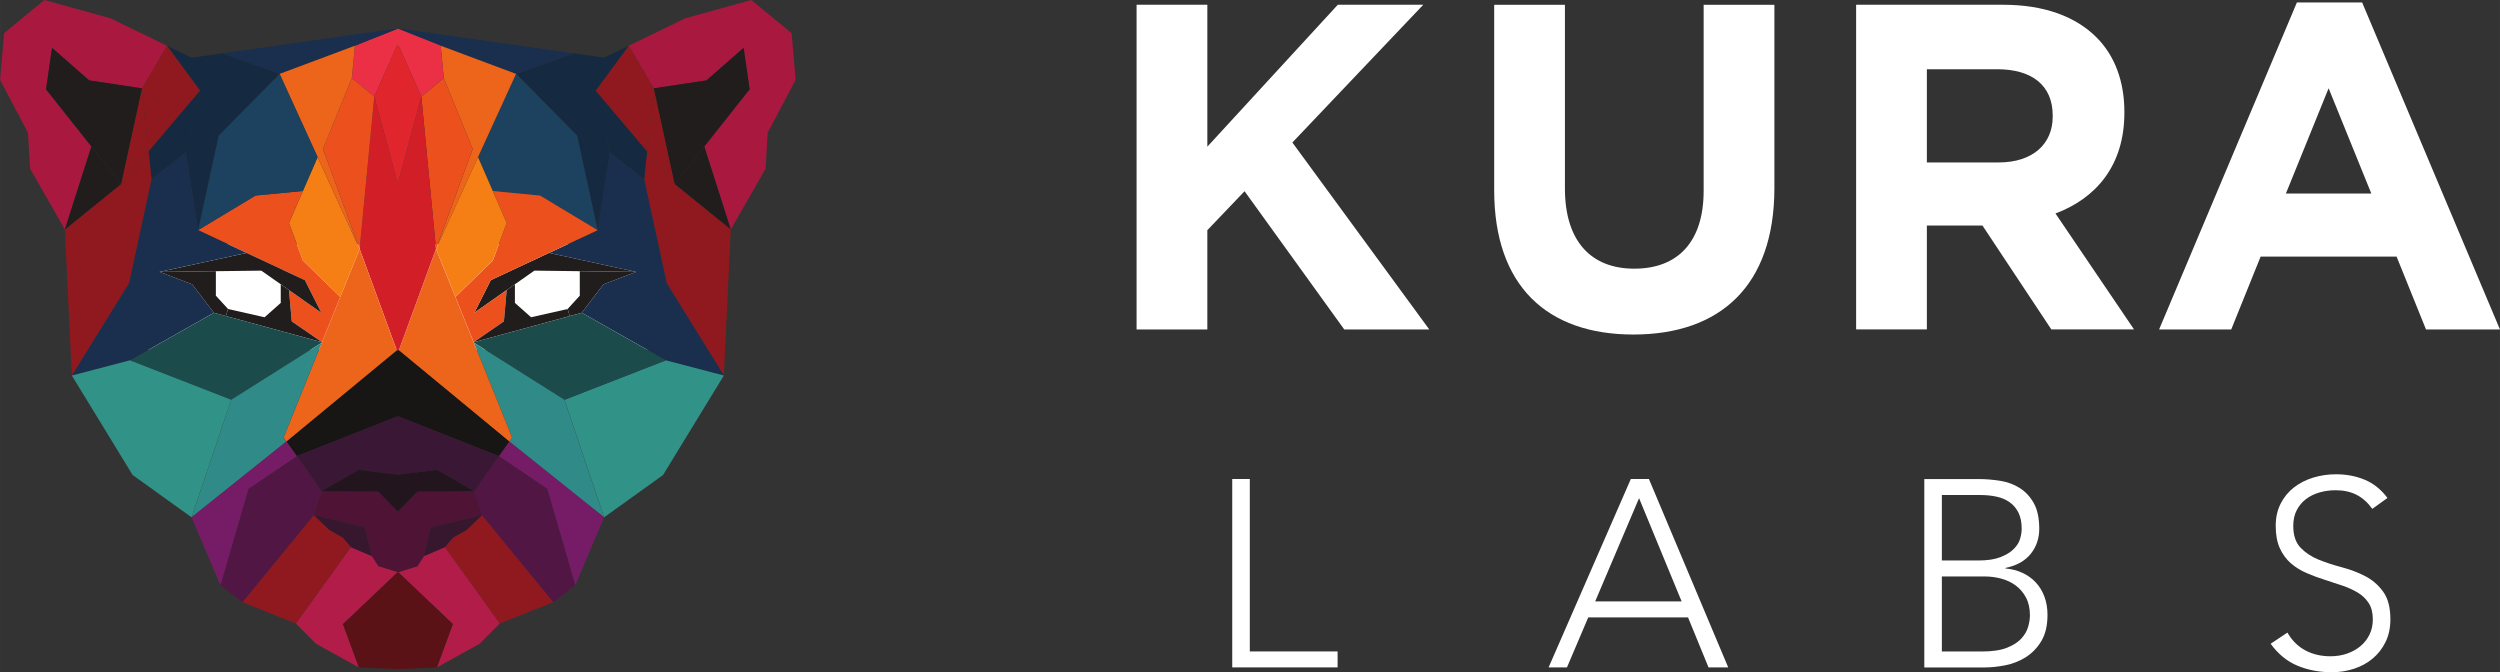 <?xml version="1.0" encoding="UTF-8" standalone="no"?>
<!-- Created with Inkscape (http://www.inkscape.org/) -->

<svg
   xmlns:dc="http://purl.org/dc/elements/1.1/"
   xmlns:cc="http://creativecommons.org/ns#"
   xmlns:rdf="http://www.w3.org/1999/02/22-rdf-syntax-ns#"
   xmlns:svg="http://www.w3.org/2000/svg"
   xmlns="http://www.w3.org/2000/svg"
   xmlns:sodipodi="http://sodipodi.sourceforge.net/DTD/sodipodi-0.dtd"
   xmlns:inkscape="http://www.inkscape.org/namespaces/inkscape"
   width="92.604mm"
   height="24.901mm"
   viewBox="0 0 328.125 88.233"
   id="svg6482"
   version="1.1"
   inkscape:version="0.92.4 (f8dce91, 2019-08-02)"
   inkscape:export-filename="kuralabs-imagotype.png"
   inkscape:export-xdpi="269.79541"
   inkscape:export-ydpi="269.79541"
   sodipodi:docname="kuralabs-imagotype.svg">
  <rect x="0" y="0" width="328.125" height="88.233" fill="#333333" stroke="none"/>
  <defs
     id="defs6484">
    <clipPath
       clipPathUnits="userSpaceOnUse"
       id="clipPath5558">
      <path
         d="M 0,595.276 H 841.89 V 0 H 0 Z"
         id="path5560"
         inkscape:connector-curvature="0" />
    </clipPath>
  </defs>
  <sodipodi:namedview
     id="base"
     pagecolor="#e1ffe1"
     bordercolor="#666666"
     borderopacity="1.0"
     inkscape:pageopacity="0.64705882"
     inkscape:pageshadow="2"
     inkscape:zoom="4.9542859"
     inkscape:cx="175"
     inkscape:cy="57.636207"
     inkscape:document-units="px"
     inkscape:current-layer="layer1"
     showgrid="false"
     fit-margin-top="0"
     fit-margin-left="0"
     fit-margin-right="0"
     fit-margin-bottom="0"
     borderlayer="true"
     inkscape:showpageshadow="false"
     inkscape:window-width="1920"
     inkscape:window-height="1016"
     inkscape:window-x="0"
     inkscape:window-y="27"
     inkscape:window-maximized="1" />
  <g
     inkscape:label="Layer 1"
     inkscape:groupmode="layer"
     id="layer1"
     transform="translate(-63.91,-425.036)">
    <rect
       id="rect150"
       width="66.278"
       height="13.866"
       x="82.989"
       y="457.076"
       style="fill:#ffffff;stroke-width:0.886" />
    <g
       id="g5302"
       transform="matrix(1.181,0,0,-1.181,167.81,429.389)">
      <path
         d="m 0,0 0.443,-5.195 -3.107,-5.877 -0.227,-3.992 -3.87,-6.753 -2.946,9.221 v 0.003 l 5.04,6.357 -0.667,4.603 -4.126,-3.615 -5.864,-0.882 -2.777,4.737 6.293,3.051 7.334,2.026 z"
         style="fill:#a9183f;fill-opacity:1;fill-rule:nonzero;stroke:none"
         id="path5304"
         inkscape:connector-curvature="0" />
    </g>
    <g
       id="g5306"
       transform="matrix(1.181,0,0,-1.181,161.508,431.318)">
      <path
         d="m 0,0 0.667,-4.603 -5.04,-6.357 v -0.003 l -3.3,-4.167 -2.317,10.633 5.864,0.882 z"
         style="fill:#201d1c;fill-opacity:1;fill-rule:nonzero;stroke:none"
         id="path5308"
         inkscape:connector-curvature="0" />
    </g>
    <g
       id="g5310"
       transform="matrix(1.181,0,0,-1.181,156.342,444.27)">
      <path
         d="M 0,0 2.946,-9.221 -3.3,-4.167 Z"
         style="fill:#201d1c;fill-opacity:1;fill-rule:nonzero;stroke:none"
         id="path5312"
         inkscape:connector-curvature="0" />
    </g>
    <g
       id="g5314"
       transform="matrix(1.181,0,0,-1.181,159.823,455.164)">
      <path
         d="M 0,0 -0.77,-16.217 -7.126,-5.961 -9.627,5.588 -9.303,8.667 -6.246,5.055 Z"
         style="fill:#90191f;fill-opacity:1;fill-rule:nonzero;stroke:none"
         id="path5316"
         inkscape:connector-curvature="0" />
    </g>
    <g
       id="g5318"
       transform="matrix(1.181,0,0,-1.181,151.404,462.207)">
      <path
         d="m 0,0 6.356,-10.256 -6.447,1.69 -9.343,5.281 2.416,3.158 3.624,1.383 -9.67,2.11 5.397,2.524 1.359,8.654 3.807,-2.995 z"
         style="fill:#192f4d;fill-opacity:1;fill-rule:nonzero;stroke:none"
         id="path5320"
         inkscape:connector-curvature="0" />
    </g>
    <g
       id="g5322"
       transform="matrix(1.181,0,0,-1.181,158.914,474.324)">
      <path
         d="m 0,0 -6.757,-11.057 -6.547,-4.702 -4.406,13.064 11.263,4.384 z"
         style="fill:#319288;fill-opacity:1;fill-rule:nonzero;stroke:none"
         id="path5324"
         inkscape:connector-curvature="0" />
    </g>
    <g
       id="g5326"
       transform="matrix(1.181,0,0,-1.181,149.706,436.631)">
      <path
         d="m 0,0 2.317,-10.633 -3.056,3.612 z"
         style="fill:#90191f;fill-opacity:1;fill-rule:nonzero;stroke:none"
         id="path5328"
         inkscape:connector-curvature="0" />
    </g>
    <g
       id="g5330"
       transform="matrix(1.181,0,0,-1.181,151.297,472.328)">
      <path
         d="m 0,0 -11.263,-4.385 -10.07,6.351 -0.017,0.041 10.68,2.913 1.327,0.362 z"
         style="fill:#1c4b4c;fill-opacity:1;fill-rule:nonzero;stroke:none"
         id="path5332"
         inkscape:connector-curvature="0" />
    </g>
    <g
       id="g5334"
       transform="matrix(1.181,0,0,-1.181,146.426,431.035)">
      <path
         d="M 0,0 2.776,-4.737 2.037,-11.758 -3.68,-4.999 Z"
         style="fill:#90191f;fill-opacity:1;fill-rule:nonzero;stroke:none"
         id="path5336"
         inkscape:connector-curvature="0" />
    </g>
    <g
       id="g5338"
       transform="matrix(1.181,0,0,-1.181,142.079,436.94)">
      <path
         d="M 0,0 5.717,-6.759 5.393,-9.838 1.586,-6.843 Z"
         style="fill:#152940;fill-opacity:1;fill-rule:nonzero;stroke:none"
         id="path5340"
         inkscape:connector-curvature="0" />
    </g>
    <g
       id="g5342"
       transform="matrix(1.181,0,0,-1.181,147.395,460.723)">
      <path
         d="m 0,0 -3.624,-1.383 -2.416,-3.158 -1.327,-0.361 -0.243,0.779 1.353,1.48 v 2.721 z"
         style="fill:#201d1c;fill-opacity:1;fill-rule:nonzero;stroke:none"
         id="path5344"
         inkscape:connector-curvature="0" />
    </g>
    <g
       id="g5346"
       transform="matrix(1.181,0,0,-1.181,147.395,460.723)">
      <path
         d="m 0,0 -6.257,0.078 -5.047,0.062 -2.16,-1.514 -0.913,-0.642 -3.597,-2.525 1.827,3.622 6.473,3.029 h 0.003 z"
         style="fill:#201d1c;fill-opacity:1;fill-rule:nonzero;stroke:none"
         id="path5348"
         inkscape:connector-curvature="0" />
    </g>
    <g
       id="g5350"
       transform="matrix(1.181,0,0,-1.181,146.426,431.035)">
      <path
         d="m 0,0 -3.68,-4.999 1.586,-6.843 -1.359,-8.654 -2.287,10.515 -6.774,6.852 6.401,2.285 3.38,-0.48 z"
         style="fill:#152940;fill-opacity:1;fill-rule:nonzero;stroke:none"
         id="path5352"
         inkscape:connector-curvature="0" />
    </g>
    <g
       id="g5354"
       transform="matrix(1.181,0,0,-1.181,137.991,477.508)">
      <path
         d="M 0,0 4.406,-13.063 -6.131,-4.64 -5.813,-4.201 -10.07,6.351 Z"
         style="fill:#308a88;fill-opacity:1;fill-rule:nonzero;stroke:none"
         id="path5356"
         inkscape:connector-curvature="0" />
    </g>
    <g
       id="g5358"
       transform="matrix(1.181,0,0,-1.181,143.196,492.941)">
      <path
         d="m 0,0 -3.207,-7.545 -3.116,10.717 -5.37,3.634 1.156,1.617 z"
         style="fill:#761c67;fill-opacity:1;fill-rule:nonzero;stroke:none"
         id="path5360"
         inkscape:connector-curvature="0" />
    </g>
    <g
       id="g5362"
       transform="matrix(1.181,0,0,-1.181,139.644,442.827)">
      <path
         d="m 0,0 2.287,-10.514 -6.393,3.848 -5.257,0.508 -1.637,3.762 4.227,9.249 z"
         style="fill:#1c425f;fill-opacity:1;fill-rule:nonzero;stroke:none"
         id="path5364"
         inkscape:connector-curvature="0" />
    </g>
    <g
       id="g5366"
       transform="matrix(1.181,0,0,-1.181,142.346,455.248)">
      <path
         d="M 0,0 -5.397,-2.524 H -5.4 l -6.474,-3.029 -1.826,-3.622 3.596,2.525 -0.31,-3.478 -3.363,-2.312 -2.027,5.023 4.154,4.042 1.546,4.172 -1.546,3.559 5.256,-0.507 z"
         style="fill:#ec511d;fill-opacity:1;fill-rule:nonzero;stroke:none"
         id="path5368"
         inkscape:connector-curvature="0" />
    </g>
    <g
       id="g5370"
       transform="matrix(1.181,0,0,-1.181,135.726,489.193)">
      <path
         d="m 0,0 3.116,-10.717 -2.446,-1.876 -7.92,9.667 -0.847,2.658 2.727,3.901 z"
         style="fill:#511643;fill-opacity:1;fill-rule:nonzero;stroke:none"
         id="path5372"
         inkscape:connector-curvature="0" />
    </g>
    <g
       id="g5374"
       transform="matrix(1.181,0,0,-1.181,139.203,432.032)">
      <path
         d="m 0,0 -6.4,-2.285 -8.373,3.129 -4.748,1.889 -0.016,0.006 0.047,0.019 0.01,0.003 0.023,-0.003 z"
         style="fill:#192f4d;fill-opacity:1;fill-rule:nonzero;stroke:none"
         id="path5376"
         inkscape:connector-curvature="0" />
    </g>
    <g
       id="g5378"
       transform="matrix(1.181,0,0,-1.181,138.404,465.594)">
      <path
         d="m 0,0 0.243,-0.779 -10.68,-2.914 -0.003,0.009 3.363,2.312 0.31,3.478 0.913,0.643 v -2.07 l 1.797,-1.596 z"
         style="fill:#201d1c;fill-opacity:1;fill-rule:nonzero;stroke:none"
         id="path5380"
         inkscape:connector-curvature="0" />
    </g>
    <g
       id="g5382"
       transform="matrix(1.181,0,0,-1.181,127.161,492.651)">
      <path
         d="m 0,0 7.92,-9.667 -5.934,-2.371 -6.11,8.485 0.9,1.048 1.527,0.869 z"
         style="fill:#90191f;fill-opacity:1;fill-rule:nonzero;stroke:none"
         id="path5384"
         inkscape:connector-curvature="0" />
    </g>
    <g
       id="g5386"
       transform="matrix(1.181,0,0,-1.181,126.648,445.658)">
      <path
         d="m 0,0 -4.663,-10.196 4.066,11.1 -3.207,7.878 -0.342,3.596 8.373,-3.129 z"
         style="fill:#ed641b;fill-opacity:1;fill-rule:nonzero;stroke:none"
         id="path5388"
         inkscape:connector-curvature="0" />
    </g>
    <g
       id="g5390"
       transform="matrix(1.181,0,0,-1.181,126.094,470.005)">
      <path
         d="M 0,0 4.257,-10.552 3.939,-10.991 -8.324,-0.866 -4.197,10.402 -2.047,5.073 -0.021,0.05 -0.051,0.031 Z"
         style="fill:#ed641b;fill-opacity:1;fill-rule:nonzero;stroke:none"
         id="path5392"
         inkscape:connector-curvature="0" />
    </g>
    <g
       id="g5394"
       transform="matrix(1.181,0,0,-1.181,130.748,482.99)">
      <path
         d="M 0,0 -1.156,-1.618 -12.36,2.801 h -0.039 L -23.604,-1.618 -24.76,0 -12.496,10.125 h 0.232 z"
         style="fill:#171614;fill-opacity:1;fill-rule:nonzero;stroke:none"
         id="path5396"
         inkscape:connector-curvature="0" />
    </g>
    <g
       id="g5398"
       transform="matrix(1.181,0,0,-1.181,128.582,450.102)">
      <path
         d="M 0,0 1.547,-3.559 0,-7.731 l -4.153,-4.042 -2.151,5.329 0.004,0.009 4.663,10.196 z"
         style="fill:#f57f15;fill-opacity:1;fill-rule:nonzero;stroke:none"
         id="path5400"
         inkscape:connector-curvature="0" />
    </g>
    <g
       id="g5402"
       transform="matrix(1.181,0,0,-1.181,122.289,496.848)">
      <path
         d="m 0,0 6.11,-8.485 -2.233,-2.25 -4.753,-2.628 1.776,4.809 -6.083,5.774 0.003,0.004 2.127,0.651 0.737,1.134 z"
         style="fill:#b11d48;fill-opacity:1;fill-rule:nonzero;stroke:none"
         id="path5404"
         inkscape:connector-curvature="0" />
    </g>
    <g
       id="g5406"
       transform="matrix(1.181,0,0,-1.181,129.382,484.901)">
      <path
         d="m 0,0 -2.727,-3.901 -4.153,2.374 -4.31,-0.539 h -0.067 l -4.31,0.539 -4.154,-2.374 -2.726,3.901 11.204,4.419 h 0.039 z"
         style="fill:#3b1736;fill-opacity:1;fill-rule:nonzero;stroke:none"
         id="path5408"
         inkscape:connector-curvature="0" />
    </g>
    <g
       id="g5410"
       transform="matrix(1.181,0,0,-1.181,126.16,489.51)">
      <path
         d="M 0,0 0.847,-2.658 -4.847,-4.014 -5.594,-7.202 -6.33,-8.336 -8.457,-8.987 -8.46,-8.991 -8.464,-8.987 H -8.53 l -0.004,-0.004 -0.003,0.004 -2.127,0.651 -0.736,1.134 -0.747,3.188 -5.694,1.356 0.847,2.658 6.33,-0.043 2.134,-2.176 h 0.066 l 2.134,2.176 z"
         style="fill:#4f1336;fill-opacity:1;fill-rule:nonzero;stroke:none"
         id="path5412"
         inkscape:connector-curvature="0" />
    </g>
    <g
       id="g5414"
       transform="matrix(1.181,0,0,-1.181,127.161,492.651)">
      <path
         d="m 0,0 -1.697,-1.636 -1.527,-0.869 -0.9,-1.048 -2.316,-0.99 0.747,3.188 z"
         style="fill:#36172e;fill-opacity:1;fill-rule:nonzero;stroke:none"
         id="path5416"
         inkscape:connector-curvature="0" />
    </g>
    <g
       id="g5418"
       transform="matrix(1.181,0,0,-1.181,126.16,489.51)">
      <path
         d="M 0,0 -6.33,-0.043 -8.464,-2.219 H -8.53 l -2.134,2.176 -6.33,0.043 4.153,2.375 4.311,-0.54 h 0.066 l 4.311,0.54 z"
         style="fill:#22151d;fill-opacity:1;fill-rule:nonzero;stroke:none"
         id="path5420"
         inkscape:connector-curvature="0" />
    </g>
    <g
       id="g5422"
       transform="matrix(1.181,0,0,-1.181,122.155,435.283)">
      <path
         d="m 0,0 3.207,-7.878 -4.066,-11.1 -0.004,-0.009 -1.63,16.933 z"
         style="fill:#ec511d;fill-opacity:1;fill-rule:nonzero;stroke:none"
         id="path5424"
         inkscape:connector-curvature="0" />
    </g>
    <g
       id="g5426"
       transform="matrix(1.181,0,0,-1.181,116.166,500.132)">
      <path
         d="M 0,0 6.083,-5.774 4.307,-10.583 0.05,-10.776 h -0.174 l -4.257,0.193 -1.776,4.809 L -0.074,0 -0.07,0.003 h 0.066 z"
         style="fill:#5b1217;fill-opacity:1;fill-rule:nonzero;stroke:none"
         id="path5428"
         inkscape:connector-curvature="0" />
    </g>
    <g
       id="g5430"
       transform="matrix(1.181,0,0,-1.181,121.75,431.035)">
      <path
         d="M 0,0 0.343,-3.596 -2.15,-5.65 -4.677,0 H -4.851 L -7.377,-5.65 -9.87,-3.596 -9.527,0 -4.78,1.889 -4.764,1.895 -4.747,1.889 Z"
         style="fill:#eb3045;fill-opacity:1;fill-rule:nonzero;stroke:none"
         id="path5432"
         inkscape:connector-curvature="0" />
    </g>
    <g
       id="g5434"
       transform="matrix(1.181,0,0,-1.181,119.209,437.709)">
      <path
         d="M 0,0 1.63,-16.934 -2.497,-28.202 H -2.729 L -6.856,-16.934 -5.227,0 -2.703,-9.349 h 0.18 z"
         style="fill:#d21e27;fill-opacity:1;fill-rule:nonzero;stroke:none"
         id="path5436"
         inkscape:connector-curvature="0" />
    </g>
    <g
       id="g5438"
       transform="matrix(1.181,0,0,-1.181,116.225,431.035)">
      <path
         d="m 0,0 2.526,-5.65 -2.523,-9.349 h -0.18 L -2.7,-5.65 -0.174,0 Z"
         style="fill:#e1252d;fill-opacity:1;fill-rule:nonzero;stroke:none"
         id="path5440"
         inkscape:connector-curvature="0" />
    </g>
    <g
       id="g5442"
       transform="matrix(1.181,0,0,-1.181,116.122,428.796)">
      <path
         d="m 0,0 -0.017,-0.006 -4.747,-1.889 -8.373,-3.129 -6.4,2.285 19.457,2.758 0.023,0.002 0.01,-0.002 z"
         style="fill:#192f4d;fill-opacity:1;fill-rule:nonzero;stroke:none"
         id="path5444"
         inkscape:connector-curvature="0" />
    </g>
    <g
       id="g5446"
       transform="matrix(1.181,0,0,-1.181,116.078,500.132)">
      <path
         d="m 0,0 -6.083,-5.774 1.776,-4.809 -4.753,2.627 -2.233,2.25 6.11,8.486 2.317,-0.991 0.736,-1.134 2.127,-0.652 z"
         style="fill:#b11d48;fill-opacity:1;fill-rule:nonzero;stroke:none"
         id="path5448"
         inkscape:connector-curvature="0" />
    </g>
    <g
       id="g5450"
       transform="matrix(1.181,0,0,-1.181,111.109,457.715)">
      <path
         d="m 0,0 4.127,-11.269 -12.264,-10.125 -0.317,0.44 4.257,10.552 0.051,0.031 -0.031,0.018 2.027,5.024 z"
         style="fill:#ed641b;fill-opacity:1;fill-rule:nonzero;stroke:none"
         id="path5452"
         inkscape:connector-curvature="0" />
    </g>
    <g
       id="g5454"
       transform="matrix(1.181,0,0,-1.181,113.035,437.709)">
      <path
         d="m 0,0 -1.63,-16.934 -0.004,0.01 -4.066,11.1 3.207,7.878 z"
         style="fill:#ec511d;fill-opacity:1;fill-rule:nonzero;stroke:none"
         id="path5456"
         inkscape:connector-curvature="0" />
    </g>
    <g
       id="g5458"
       transform="matrix(1.181,0,0,-1.181,111.809,494.252)">
      <path
         d="m 0,0 0.747,-3.188 -2.316,0.991 -0.901,1.047 -1.526,0.869 -1.697,1.636 z"
         style="fill:#36172e;fill-opacity:1;fill-rule:nonzero;stroke:none"
         id="path5460"
         inkscape:connector-curvature="0" />
    </g>
    <g
       id="g5462"
       transform="matrix(1.181,0,0,-1.181,111.104,457.704)">
      <path
         d="m 0,0 0.004,-0.009 -2.15,-5.329 -4.154,4.042 -1.547,4.172 1.547,3.559 1.637,3.761 z"
         style="fill:#f57f15;fill-opacity:1;fill-rule:nonzero;stroke:none"
         id="path5464"
         inkscape:connector-curvature="0" />
    </g>
    <g
       id="g5466"
       transform="matrix(1.181,0,0,-1.181,105.595,445.658)">
      <path
         d="M 0,0 -4.227,9.249 4.146,12.378 3.804,8.782 0.597,0.904 l 4.066,-11.1 z"
         style="fill:#ed641b;fill-opacity:1;fill-rule:nonzero;stroke:none"
         id="path5468"
         inkscape:connector-curvature="0" />
    </g>
    <g
       id="g5470"
       transform="matrix(1.181,0,0,-1.181,108.891,495.61)">
      <path
         d="m 0,0 0.9,-1.047 -6.11,-8.486 -5.934,2.371 7.92,9.667 1.698,-1.636 z"
         style="fill:#90191f;fill-opacity:1;fill-rule:nonzero;stroke:none"
         id="path5472"
         inkscape:connector-curvature="0" />
    </g>
    <g
       id="g5474"
       transform="matrix(1.181,0,0,-1.181,103.662,459.236)">
      <path
         d="M 0,0 4.153,-4.042 2.127,-9.065 -1.236,-6.753 -1.547,-3.275 2.05,-5.8 0.224,-2.178 -6.25,0.851 H -6.253 L -11.65,3.375 -5.257,7.224 0,7.731 -1.547,4.172 Z"
         style="fill:#ec511d;fill-opacity:1;fill-rule:nonzero;stroke:none"
         id="path5476"
         inkscape:connector-curvature="0" />
    </g>
    <g
       id="g5478"
       transform="matrix(1.181,0,0,-1.181,106.174,469.946)">
      <path
         d="m 0,0 -0.004,-0.009 -10.68,2.913 0.244,0.78 4.056,-0.917 1.797,1.596 V 6.432 L -3.674,5.79 -3.363,2.312 Z"
         style="fill:#201d1c;fill-opacity:1;fill-rule:nonzero;stroke:none"
         id="path5480"
         inkscape:connector-curvature="0" />
    </g>
    <g
       id="g5482"
       transform="matrix(1.181,0,0,-1.181,106.17,469.957)">
      <path
         d="m 0,0 -0.017,-0.041 -10.07,-6.351 -11.263,4.385 9.343,5.282 1.327,-0.361 z"
         style="fill:#1c4b4c;fill-opacity:1;fill-rule:nonzero;stroke:none"
         id="path5484"
         inkscape:connector-curvature="0" />
    </g>
    <g
       id="g5486"
       transform="matrix(1.181,0,0,-1.181,106.15,470.005)">
      <path
         d="m 0,0 -4.257,-10.552 0.318,-0.439 -10.538,-8.424 4.407,13.064 z"
         style="fill:#308a88;fill-opacity:1;fill-rule:nonzero;stroke:none"
         id="path5488"
         inkscape:connector-curvature="0" />
    </g>
    <g
       id="g5490"
       transform="matrix(1.181,0,0,-1.181,103.926,461.809)">
      <path
         d="m 0,0 1.826,-3.622 -3.597,2.525 -0.913,0.642 -2.16,1.514 -5.047,-0.062 -6.256,-0.078 9.67,2.11 h 0.003 z"
         style="fill:#201d1c;fill-opacity:1;fill-rule:nonzero;stroke:none"
         id="path5492"
         inkscape:connector-curvature="0" />
    </g>
    <g
       id="g5494"
       transform="matrix(1.181,0,0,-1.181,102.862,484.901)">
      <path
         d="M 0,0 2.727,-3.901 1.88,-6.56 l -7.92,-9.667 -2.446,1.876 3.116,10.718 z"
         style="fill:#511643;fill-opacity:1;fill-rule:nonzero;stroke:none"
         id="path5496"
         inkscape:connector-curvature="0" />
    </g>
    <g
       id="g5498"
       transform="matrix(1.181,0,0,-1.181,100.602,434.731)">
      <path
         d="m 0,0 4.227,-9.249 -1.637,-3.761 -5.257,-0.508 -6.394,-3.849 2.288,10.514 z"
         style="fill:#1c425f;fill-opacity:1;fill-rule:nonzero;stroke:none"
         id="path5500"
         inkscape:connector-curvature="0" />
    </g>
    <g
       id="g5502"
       transform="matrix(1.181,0,0,-1.181,101.496,482.99)">
      <path
         d="m 0,0 1.156,-1.618 -5.37,-3.633 -3.116,-10.717 -3.207,7.545 z"
         style="fill:#761c67;fill-opacity:1;fill-rule:nonzero;stroke:none"
         id="path5504"
         inkscape:connector-curvature="0" />
    </g>
    <g
       id="g5506"
       transform="matrix(1.181,0,0,-1.181,100.602,434.731)">
      <path
         d="m 0,0 -6.773,-6.853 -2.288,-10.514 -1.359,8.654 1.586,6.843 -3.68,4.999 2.734,-1.324 3.38,0.48 z"
         style="fill:#152940;fill-opacity:1;fill-rule:nonzero;stroke:none"
         id="path5508"
         inkscape:connector-curvature="0" />
    </g>
    <g
       id="g5510"
       transform="matrix(1.181,0,0,-1.181,96.274,458.231)">
      <path
         d="m 0,0 -9.671,-2.11 3.624,-1.383 2.416,-3.157 -9.343,-5.282 -6.447,-1.69 6.357,10.256 2.5,11.55 3.807,2.994 1.36,-8.654 z"
         style="fill:#192f4d;fill-opacity:1;fill-rule:nonzero;stroke:none"
         id="path5512"
         inkscape:connector-curvature="0" />
    </g>
    <g
       id="g5514"
       transform="matrix(1.181,0,0,-1.181,94.253,477.508)">
      <path
         d="m 0,0 -4.406,-13.063 -6.547,4.702 -6.757,11.056 6.447,1.69 z"
         style="fill:#319288;fill-opacity:1;fill-rule:nonzero;stroke:none"
         id="path5516"
         inkscape:connector-curvature="0" />
    </g>
    <g
       id="g5518"
       transform="matrix(1.181,0,0,-1.181,92.241,463.845)">
      <path
         d="M 0,0 1.354,-1.48 1.11,-2.259 -0.217,-1.898 -2.633,1.259 -6.257,2.643 0,2.721 Z"
         style="fill:#201d1c;fill-opacity:1;fill-rule:nonzero;stroke:none"
         id="path5520"
         inkscape:connector-curvature="0" />
    </g>
    <g
       id="g5522"
       transform="matrix(1.181,0,0,-1.181,85.818,431.035)">
      <path
         d="m 0,0 3.68,-4.999 -5.717,-6.759 -0.739,7.021 z"
         style="fill:#90191f;fill-opacity:1;fill-rule:nonzero;stroke:none"
         id="path5524"
         inkscape:connector-curvature="0" />
    </g>
    <g
       id="g5526"
       transform="matrix(1.181,0,0,-1.181,90.165,436.94)">
      <path
         d="m 0,0 -1.586,-6.843 -3.808,-2.995 -0.323,3.079 z"
         style="fill:#152940;fill-opacity:1;fill-rule:nonzero;stroke:none"
         id="path5528"
         inkscape:connector-curvature="0" />
    </g>
    <g
       id="g5530"
       transform="matrix(1.181,0,0,-1.181,85.818,431.035)">
      <path
         d="m 0,0 -2.776,-4.737 -5.865,0.882 -4.126,3.615 -0.667,-4.603 5.04,-6.357 v -0.003 l -2.946,-9.221 -3.87,6.753 -0.227,3.992 -3.107,5.877 0.443,5.195 4.474,3.684 7.334,-2.026 z"
         style="fill:#a9183f;fill-opacity:1;fill-rule:nonzero;stroke:none"
         id="path5532"
         inkscape:connector-curvature="0" />
    </g>
    <g
       id="g5534"
       transform="matrix(1.181,0,0,-1.181,83.411,444.925)">
      <path
         d="m 0,0 0.323,-3.079 -2.5,-11.549 -6.356,-10.256 -0.77,16.217 6.246,5.055 z"
         style="fill:#90191f;fill-opacity:1;fill-rule:nonzero;stroke:none"
         id="path5536"
         inkscape:connector-curvature="0" />
    </g>
    <g
       id="g5538"
       transform="matrix(1.181,0,0,-1.181,82.538,436.631)">
      <path
         d="m 0,0 0.739,-7.021 -3.056,-3.612 z"
         style="fill:#90191f;fill-opacity:1;fill-rule:nonzero;stroke:none"
         id="path5540"
         inkscape:connector-curvature="0" />
    </g>
    <g
       id="g5542"
       transform="matrix(1.181,0,0,-1.181,82.538,436.631)">
      <path
         d="m 0,0 -2.317,-10.633 -3.3,4.167 v 0.003 l -5.04,6.357 0.667,4.603 4.126,-3.615 z"
         style="fill:#201d1c;fill-opacity:1;fill-rule:nonzero;stroke:none"
         id="path5544"
         inkscape:connector-curvature="0" />
    </g>
    <g
       id="g5546"
       transform="matrix(1.181,0,0,-1.181,75.902,444.27)">
      <path
         d="M 0,0 3.3,-4.167 -2.946,-9.221 Z"
         style="fill:#201d1c;fill-opacity:1;fill-rule:nonzero;stroke:none"
         id="path5548"
         inkscape:connector-curvature="0" />
    </g>
    <path
       inkscape:connector-curvature="0"
       id="path5552"
       style="fill:#ffffff;fill-opacity:1;fill-rule:nonzero;stroke:none;stroke-width:0.945"
       d="m 213.086,425.654 h 9.287 v 18.633 l 17.128,-18.633 h 11.218 l -17.187,18.086 17.973,24.54 H 240.346 l -13.087,-18.147 -4.886,5.116 v 13.031 h -9.287 z" />
    <g
       id="g5562"
       transform="matrix(1.181,0,0,-1.181,260.023,450.012)"
       style="fill:#ffffff">
      <path
         d="M 0,0 V 20.618 H 7.861 V 0.207 c 0,-5.877 2.91,-8.918 7.708,-8.918 4.799,0 7.709,2.938 7.709,8.659 v 20.67 H 31.14 V 0.258 C 31.14,-10.669 25.065,-16.03 15.468,-16.03 5.871,-16.03 0,-10.618 0,0"
         style="fill:#ffffff;fill-opacity:1;fill-rule:nonzero;stroke:none"
         id="path5564"
         inkscape:connector-curvature="0" />
    </g>
    <g
       id="g5566"
       transform="matrix(1.181,0,0,-1.181,326.217,446.358)"
       style="fill:#ffffff">
      <path
         d="m 0,0 c 3.828,0 6.023,2.062 6.023,5.103 v 0.103 c 0,3.401 -2.347,5.154 -6.176,5.154 H -7.964 V 0 Z M -15.825,17.525 H 0.51 c 4.544,0 8.066,-1.289 10.414,-3.66 1.991,-2.01 3.063,-4.845 3.063,-8.247 V 5.515 c 0,-5.825 -3.114,-9.484 -7.657,-11.185 l 8.73,-12.886 H 5.87 L -1.787,-7.01 h -6.177 v -11.546 h -7.861 z"
         style="fill:#ffffff;fill-opacity:1;fill-rule:nonzero;stroke:none"
         id="path5568"
         inkscape:connector-curvature="0" />
    </g>
    <g
       id="g5570"
       transform="matrix(1.181,0,0,-1.181,375.148,450.439)"
       style="fill:#ffffff">
      <path
         d="M 0,0 -4.747,11.701 -9.495,0 Z m -8.271,21.237 h 7.25 L 14.294,-15.102 H 6.075 l -3.267,8.093 h -15.111 l -3.266,-8.093 h -8.016 z"
         style="fill:#ffffff;fill-opacity:1;fill-rule:nonzero;stroke:none"
         id="path5572"
         inkscape:connector-curvature="0" />
    </g>
    <g
       id="g5574"
       transform="matrix(1.181,0,0,-1.181,225.641,487.906)"
       style="fill:#ffffff">
      <path
         d="m 0,0 h 1.952 v -19.163 h 9.758 v -1.774 H 0 Z"
         style="fill:#ffffff;fill-opacity:1;fill-rule:nonzero;stroke:none"
         id="path5576"
         inkscape:connector-curvature="0" />
    </g>
    <g
       id="g5578"
       transform="matrix(1.181,0,0,-1.181,279.038,490.422)"
       style="fill:#ffffff">
      <path
         d="m 0,0 -4.879,-11.474 h 9.61 z M -0.916,2.129 H 1.095 L 9.907,-18.807 H 7.719 l -2.278,5.559 H -5.647 l -2.367,-5.559 h -2.04 z"
         style="fill:#ffffff;fill-opacity:1;fill-rule:nonzero;stroke:none"
         id="path5580"
         inkscape:connector-curvature="0" />
    </g>
    <g
       id="g5582"
       transform="matrix(1.181,0,0,-1.181,318.78,510.545)"
       style="fill:#ffffff">
      <path
         d="M 0,0 H 4.466 C 5.608,0 6.53,0.138 7.23,0.414 7.93,0.69 8.468,1.035 8.842,1.449 9.216,1.863 9.468,2.301 9.596,2.765 9.724,3.228 9.788,3.647 9.788,4.022 9.788,4.791 9.641,5.451 9.345,6.003 9.049,6.555 8.665,7.003 8.191,7.349 7.718,7.693 7.181,7.944 6.58,8.103 5.979,8.26 5.372,8.339 4.761,8.339 H 0 Z m 0,10.114 h 4.052 c 1.005,0 1.823,0.123 2.454,0.369 0.631,0.246 1.124,0.547 1.478,0.902 0.355,0.355 0.592,0.735 0.71,1.138 0.119,0.404 0.177,0.774 0.177,1.11 0,0.728 -0.123,1.335 -0.369,1.818 -0.247,0.483 -0.576,0.867 -0.99,1.153 -0.415,0.286 -0.898,0.488 -1.45,0.607 -0.552,0.118 -1.133,0.177 -1.745,0.177 H 0 Z m -1.951,9.049 h 6.032 c 0.788,0 1.587,-0.065 2.396,-0.193 0.807,-0.128 1.532,-0.394 2.172,-0.799 0.641,-0.404 1.164,-0.965 1.568,-1.685 0.404,-0.72 0.606,-1.671 0.606,-2.853 0,-1.065 -0.315,-1.992 -0.946,-2.78 C 9.246,10.064 8.31,9.542 7.067,9.285 V 9.226 C 7.758,9.167 8.389,9.005 8.96,8.738 9.532,8.472 10.025,8.117 10.438,7.674 10.853,7.23 11.173,6.703 11.399,6.092 11.626,5.48 11.74,4.811 11.74,4.081 11.74,2.878 11.508,1.897 11.045,1.139 10.581,0.379 10,-0.217 9.301,-0.65 8.601,-1.084 7.841,-1.38 7.023,-1.538 6.205,-1.696 5.441,-1.774 4.731,-1.774 h -6.682 z"
         style="fill:#ffffff;fill-opacity:1;fill-rule:nonzero;stroke:none"
         id="path5584"
         inkscape:connector-curvature="0" />
    </g>
    <g
       id="g5586"
       transform="matrix(1.181,0,0,-1.181,364.135,508.064)"
       style="fill:#ffffff">
      <path
         d="m 0,0 c 0.512,-0.888 1.178,-1.548 1.996,-1.981 0.817,-0.434 1.749,-0.651 2.794,-0.651 0.65,0 1.262,0.098 1.834,0.296 0.571,0.197 1.068,0.473 1.493,0.828 0.423,0.355 0.759,0.783 1.006,1.286 0.246,0.503 0.369,1.069 0.369,1.701 0,0.729 -0.153,1.33 -0.459,1.803 C 8.728,3.755 8.319,4.145 7.807,4.45 7.294,4.756 6.717,5.017 6.076,5.234 5.436,5.451 4.775,5.667 4.096,5.884 3.415,6.101 2.755,6.347 2.114,6.624 1.474,6.9 0.896,7.26 0.384,7.703 c -0.513,0.444 -0.922,1.001 -1.227,1.671 -0.305,0.67 -0.458,1.498 -0.458,2.484 0,0.927 0.182,1.749 0.546,2.469 0.365,0.719 0.859,1.32 1.479,1.804 0.621,0.483 1.336,0.848 2.144,1.094 0.809,0.247 1.656,0.37 2.543,0.37 1.144,0 2.203,-0.202 3.179,-0.607 0.976,-0.404 1.818,-1.079 2.528,-2.025 L 9.434,13.75 C 8.94,14.44 8.363,14.958 7.703,15.303 7.043,15.647 6.259,15.82 5.352,15.82 4.721,15.82 4.12,15.737 3.548,15.569 2.977,15.401 2.479,15.155 2.055,14.83 1.631,14.504 1.29,14.095 1.034,13.603 0.778,13.11 0.65,12.528 0.65,11.858 0.65,10.813 0.916,10.01 1.448,9.448 1.981,8.886 2.646,8.443 3.444,8.117 4.243,7.792 5.11,7.506 6.047,7.26 6.983,7.013 7.851,6.683 8.649,6.269 9.448,5.855 10.113,5.278 10.646,4.539 11.178,3.8 11.443,2.78 11.443,1.479 11.443,0.532 11.267,-0.306 10.912,-1.035 10.557,-1.765 10.078,-2.381 9.478,-2.883 8.876,-3.386 8.181,-3.766 7.393,-4.021 6.604,-4.278 5.785,-4.406 4.938,-4.406 c -1.379,0 -2.652,0.241 -3.815,0.724 -1.163,0.483 -2.158,1.297 -2.986,2.44 z"
         style="fill:#ffffff;fill-opacity:1;fill-rule:nonzero;stroke:none"
         id="path5588"
         inkscape:connector-curvature="0" />
    </g>
  </g>
</svg>
